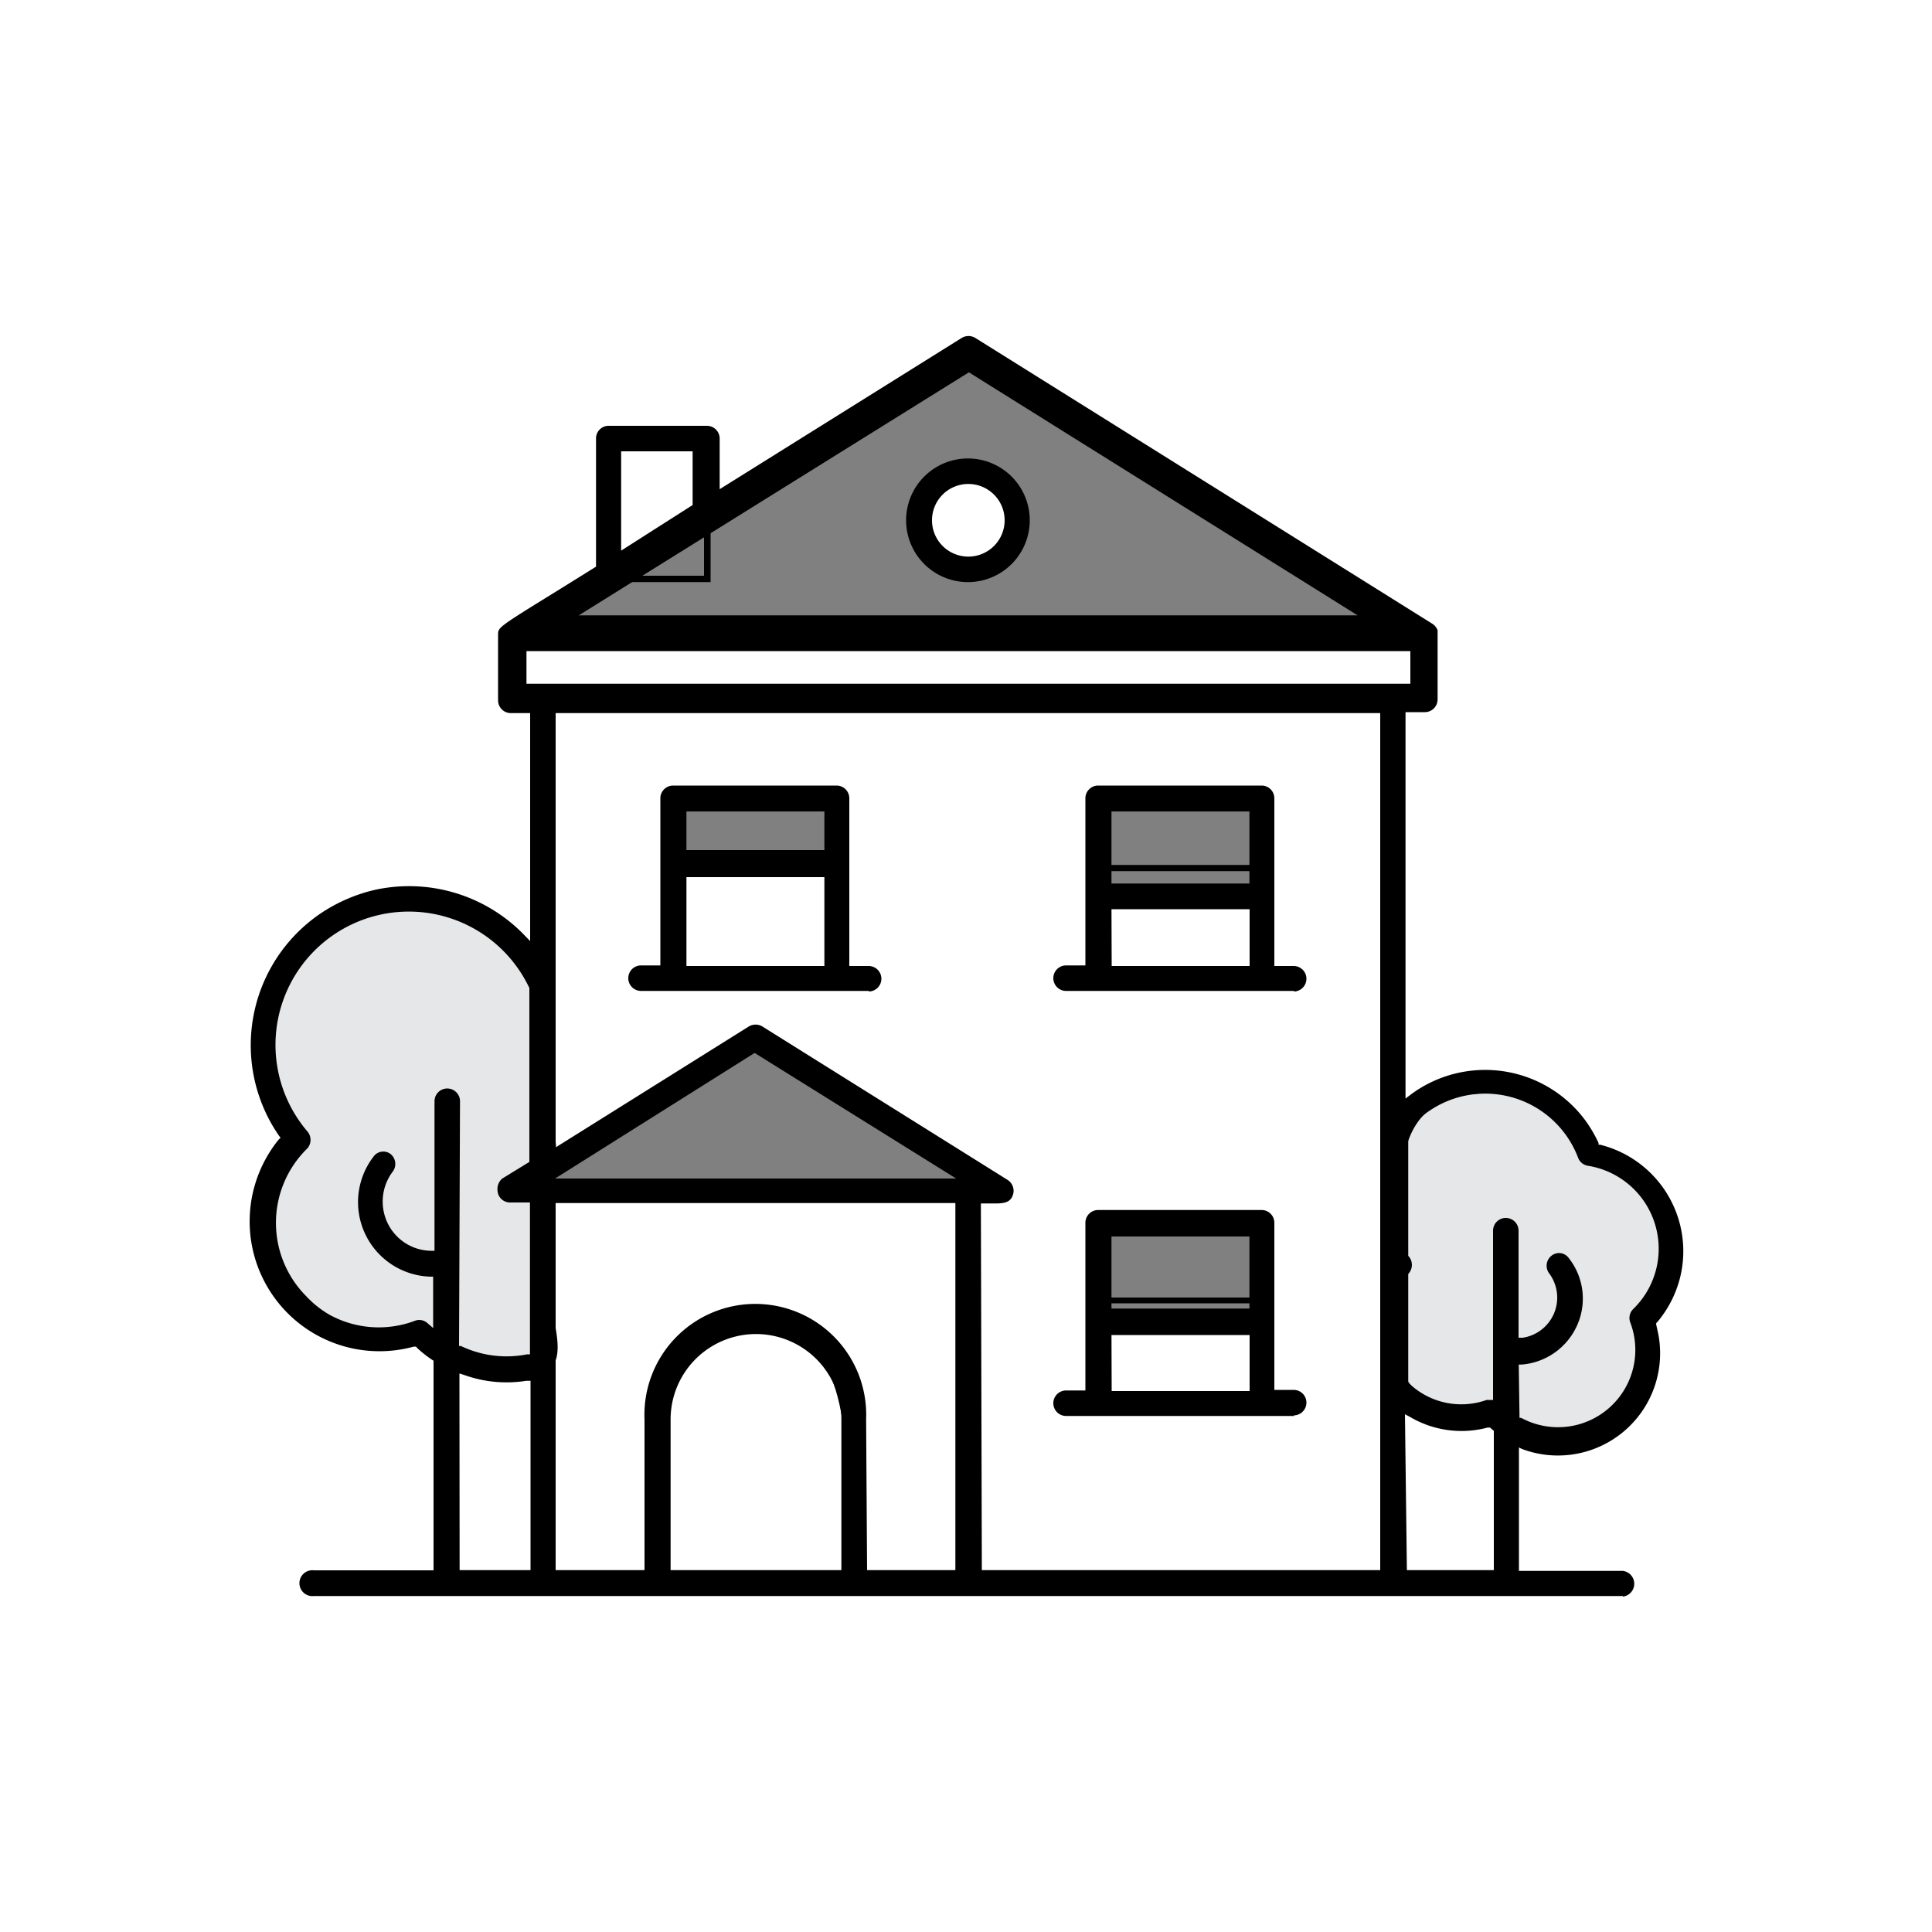<svg xmlns="http://www.w3.org/2000/svg" viewBox="0 0 100 100"><rect x="0" y="0" width="100" height="100" fill="#808080" stroke="none"/><defs><style>.a{fill:#fff;}.b{fill:#e6e7e8;}</style></defs><title>iShop</title><path class="a" d="M-3-2.44V102.44H103V-2.44ZM26.51,61.28,39.09,53.8l12.58,7.48Zm8.36-16.94V41.27h8.46v3.07Zm30.46,24.4H56.87V63.39h8.46Zm0-22.12H56.87V41.27h8.46ZM28.54,32.53,50.16,19.05,71.79,32.53Z"/><path class="a" d="M47.62,26.85a2.5,2.5,0,1,0,2.5-2.51A2.5,2.5,0,0,0,47.62,26.85Z"/><path d="M72,81.7H28.28V36.16H72Zm-43.34-.33h43V36.46h-43Z"/><path d="M50.33,81.7h-22V61.88h22Zm-21.72-.33H50V62.16H28.61Z"/><path d="M44.13,82.07H33.88v-.15c0-.4-1.12-9.79,1.24-12.14,1.77-1.78,5.63-1.68,7.5.17,2.34,2.38,1.57,11.58,1.57,12Zm-10-.34h9.66c.09-1.22.63-9.45-1.46-11.54-1.75-1.75-5.37-1.84-7-.17-2.1,2.09-1.3,10.51-1.17,11.72Z"/><path d="M43.5,50.77H34.81v-6h8.64Zm-8.35-.33h8V45.09h-8Z"/><path d="M65.27,50.77H56.62v-6h8.65Zm-8.35-.33h8V45.09h-8Z"/><path d="M65.27,73.16H56.62v-6h8.65Zm-8.35-.34h8V67.46h-8Z"/><path d="M36.78,30.13H31.35V22.51h5.43Zm-5.1-.33h4.76v-7H31.68Z"/><path d="M43.5,44.51H34.7V41.1h8.8ZM35,44.18h8.11V41.43H35Z"/><path d="M65.5,46.78H56.71V41.1h8.8ZM57,46.45h8.13v-5H57Z"/><path d="M65.5,68.9H56.71V63.23h8.8ZM57,68.57h8.13v-5H57Z"/><path class="b" d="M28.55,60.43c.34-1-.5-3-.42-4.17.42-6.78-2-9.6-6.48-9.6s-8,3.07-8,8.45a9,9,0,0,0,1,3.8,14.25,14.25,0,0,0-1.11,4.77A6.18,6.18,0,0,0,20,69.6a7,7,0,0,0,1.88-.26,6.69,6.69,0,0,0,4.72,1.9c3.54,0,1.53-2.65,1.53-5.92C28.12,62.92,28.55,62.13,28.55,60.43Z"/><path d="M26.59,71.41a6.87,6.87,0,0,1-4.77-1.86,7.07,7.07,0,0,1-1.83.24,6.36,6.36,0,0,1-6.59-6.11,14.61,14.61,0,0,1,1.15-4.78l-.26-.61a7.32,7.32,0,0,1-.82-3.18c0-5.22,3.29-8.66,8.17-8.66a6.29,6.29,0,0,1,4.75,1.77c1.49,1.59,2.08,4.28,1.89,8a7.18,7.18,0,0,0,.27,1.84,5.35,5.35,0,0,1,.17,2.42,11.27,11.27,0,0,1-.17,2.09,15.41,15.41,0,0,0-.26,2.79A13.17,13.17,0,0,0,28.62,68c.24,1.22.43,2.18-.08,2.81A2.4,2.4,0,0,1,26.59,71.41Zm-4.68-2.25.07.07a6.57,6.57,0,0,0,4.61,1.86,2.18,2.18,0,0,0,1.69-.5c.4-.5.24-1.4,0-2.52a13.65,13.65,0,0,1-.33-2.7,16.73,16.73,0,0,1,.25-2.83,10.48,10.48,0,0,0,.18-2.09V60.4a5.11,5.11,0,0,0-.18-2.33A8.13,8.13,0,0,1,28,56.16c.23-3.63-.38-6.26-1.8-7.75a6,6,0,0,0-4.51-1.67c-4.69,0-7.84,3.35-7.84,8.35a6.9,6.9,0,0,0,.78,3l.29.69V59a14.39,14.39,0,0,0-1.14,4.69A6,6,0,0,0,20,69.42a6.68,6.68,0,0,0,1.83-.25Z"/><path class="b" d="M86.45,65.37a6.13,6.13,0,0,0-4.17-5.8,6.12,6.12,0,0,0-5.37-3.13c-3.38,0-4.66,1.91-4.66,5.29,0,1.05-.45,2.83,0,3.69a5,5,0,0,0-.49,2.65c0,2.93,1.39,5.31,4.33,5.31.22,0,.45,0,.68,0A5.32,5.32,0,0,0,84.26,73a5.38,5.38,0,0,0,1.34-3.54,6.47,6.47,0,0,0,0-.76A6.09,6.09,0,0,0,86.45,65.37Z"/><path d="M80.32,74.76a5.42,5.42,0,0,1-3.58-1.35q-.31,0-.63,0c-2.78,0-4.5-2.09-4.5-5.47a5.55,5.55,0,0,1,.47-2.57A5.59,5.59,0,0,1,72,62.83a10.75,10.75,0,0,0,.09-1.13c0-3.72,1.53-5.45,4.83-5.45a6.25,6.25,0,0,1,5.49,3.21,6.25,6.25,0,0,1,3.8,8,5.58,5.58,0,0,1-.49,1,4.45,4.45,0,0,1,0,.73A5.47,5.47,0,0,1,80.32,74.76Zm-3.47-1.7h.05a5.14,5.14,0,0,0,8.55-3.84,4.36,4.36,0,0,0,0-.72h0a5.94,5.94,0,0,0-2-8.18,5.52,5.52,0,0,0-1.15-.55h-.06v-.05A6,6,0,0,0,77,56.59c-3.13,0-4.49,1.59-4.49,5.13,0,.37-.08.73-.14,1.09a5.16,5.16,0,0,0,.07,2.44v.08l-.07,0a5.16,5.16,0,0,0-.46,2.57c0,2.48,1,5.14,4.17,5.14a3.75,3.75,0,0,0,.67,0Z"/><path d="M73.47,36h-47V32.37H73.51Zm-46.73-.34H73.13v-3H26.74Z"/><path d="M52.28,61.45H25.92L39.1,53.61Zm-25.16-.33h24L39.09,54Z"/><path d="M78.9,74.83a5.13,5.13,0,0,0,6.71-6.26l0-.19.12-.15A5.51,5.51,0,0,0,85,60.47a5.68,5.68,0,0,0-2.2-1.12h-.16l-.07-.24A6.25,6.25,0,0,0,74.27,56a6.71,6.71,0,0,0-1.1.64l-.56.41V36.74h1.2a.49.49,0,0,0,.49-.49h0V32.68a.45.45,0,0,0-.19-.24h0L50.36,17.63a.49.49,0,0,0-.52,0l-12.79,8V22.7a.49.49,0,0,0-.49-.49H31.48a.49.49,0,0,0-.49.49v6.7l-.17.11L28.73,30.8c-2.81,1.74-2.81,1.78-2.82,2v3.4a.49.49,0,0,0,.49.49h1.2V49.12L27,48.5A8.06,8.06,0,0,0,14.57,58.7l.15.22-.16.21a6.54,6.54,0,0,0,6.82,10.42h.2l.14.13a6.94,6.94,0,0,0,.74.6l.15.1V81.45H16.25a.5.5,0,1,0,0,1H84a.5.5,0,1,0,0-1H78.43v-6.8ZM27.6,81.45h-4V70.9l.47.17a6.17,6.17,0,0,0,3.13.28l.41-.06Zm0-21.15-1.46.91a.5.5,0,0,0-.14.7.53.53,0,0,0,.4.22h1.2v8.15l-.28.06a5.22,5.22,0,0,1-1.11.11,5.46,5.46,0,0,1-2.42-.55l-.2-.09V57a.47.47,0,0,0-.45-.49h0a.46.46,0,0,0-.49.42v8h-.36a2.68,2.68,0,0,1-2.33-1.57,2.74,2.74,0,0,1,.28-2.87.48.48,0,0,0-.09-.68h0c-.09-.07-.32-.24-.67.08a3.69,3.69,0,0,0,.63,5.18,3.73,3.73,0,0,0,2.22.79h.34V69l-.57-.49a.47.47,0,0,0-.52,0A5.46,5.46,0,0,1,17,68.19a5.55,5.55,0,0,1-2.29-7.51,5.39,5.39,0,0,1,1-1.36.49.49,0,0,0,0-.66A7.08,7.08,0,1,1,27.52,51v.07ZM32,23.2h4.09v3L32,28.79ZM50.1,19,70.85,32H29.35ZM27.25,35.39V33.7H73v1.69ZM43.68,81.45H34.51v-8a4.59,4.59,0,1,1,9.17,0Zm5.93,0H44.67v-8a5.57,5.57,0,1,0-11.14,0v8h-5V62.13H49.61ZM28.13,61.14l11-6.86,11,6.86ZM71.61,81.45h-21V62.13h.64c.74,0,.93,0,1-.37a.49.49,0,0,0-.22-.55L39.36,53.27a.53.53,0,0,0-.52,0L28.55,59.68v-23H71.61Zm5.83,0H72.6V72.94l.52.3a5.12,5.12,0,0,0,3.81.51h.19l.15.15h0l.13.1Zm.49-18.24a.47.47,0,0,0-.49.43v9l-.28.09H77a4.07,4.07,0,0,1-4.17-.94l-.1-.11V65.94l.09-.11a.53.53,0,0,0,0-.72L72.74,65V58.56l.07-.09a5.29,5.29,0,0,1,7.44-.79,5.42,5.42,0,0,1,1.63,2.26.47.47,0,0,0,.38.31,4.52,4.52,0,0,1,2.44,7.69.49.49,0,0,0-.11.54,4.17,4.17,0,0,1-2.38,5.4,4.08,4.08,0,0,1-1.5.29,4.14,4.14,0,0,1-2.09-.58l-.18-.1V70.36h.33A3.21,3.21,0,0,0,81,65.14a.46.46,0,0,0-.66-.07.49.49,0,0,0-.09.69h0a2.26,2.26,0,0,1-1.44,3.6l-.41.06V63.7a.47.47,0,0,0-.44-.49Z"/><path d="M84,82.61H16.25a.67.67,0,1,1,0-1.33h6.19V70.43l-.08-.05a6.26,6.26,0,0,1-.76-.6l-.07-.08h-.11a6.72,6.72,0,0,1-7-10.71l.1-.1-.09-.12a8.24,8.24,0,0,1,2.12-11.46,8.46,8.46,0,0,1,2.85-1.25,8.29,8.29,0,0,1,7.72,2.32l.32.33V36.91h-1a.66.66,0,0,1-.66-.66v-3.4c0-.37,0-.38,2.9-2.17l2.09-1.3.08-.05V22.7a.65.65,0,0,1,.66-.66h5.08a.66.66,0,0,1,.66.66v2.62l12.53-7.83a.68.68,0,0,1,.7,0L74.16,32.3a.72.72,0,0,1,.25.32h0v3.59a.66.66,0,0,1-.66.65h-1v20l.29-.22a6.45,6.45,0,0,1,9,1.33,6.75,6.75,0,0,1,.7,1.19v.09h.08a5.68,5.68,0,0,1,4.14,6.88,5.74,5.74,0,0,1-1.17,2.29l-.07.07v.09A5.29,5.29,0,0,1,78.78,75l-.16-.08v6.39H84a.67.67,0,0,1,0,1.33Zm-67.7-1a.33.33,0,1,0-.12.65.24.24,0,0,0,.12,0H84a.32.32,0,0,0,.39-.27.33.33,0,0,0-.27-.38.24.24,0,0,0-.12,0H78.27v-7.2l.69.26a5,5,0,0,0,6.38-2.94,5,5,0,0,0,.11-3.09l-.08-.27.18-.22a5.34,5.34,0,0,0-2.76-8.64l-.24-.06-.1-.23a6.1,6.1,0,0,0-9.16-2.38l-.82.61V36.59h1.36a.34.34,0,0,0,.34-.33V32.74A.29.29,0,0,0,74,32.6h0L50.28,17.76a.33.33,0,0,0-.36,0l-13,8.15V22.7a.34.34,0,0,0-.33-.34H31.48a.34.34,0,0,0-.34.34v6.8l-.24.15L28.82,31c-2.59,1.6-2.75,1.72-2.75,1.9v3.39a.34.34,0,0,0,.34.33h1.36v13l-.88-.92a7.88,7.88,0,0,0-11.15-.23,7.72,7.72,0,0,0-1.9,2.85,7.83,7.83,0,0,0,.86,7.35l.22.33-.25.3a6.4,6.4,0,0,0,6.66,10.19l.28-.08.21.2a5.82,5.82,0,0,0,.72.57l.22.16V81.62Zm61.36,0H72.39V72.68l.77.43a5,5,0,0,0,3.69.51l.27-.08.23.2h0l.17.16Zm-4.84-.34h4.5V74.06l-.2-.17H77A5.24,5.24,0,0,1,73,73.35l-.28-.15Zm-1,.34H50.45V62h.81c.76,0,.81,0,.87-.24a.34.34,0,0,0-.14-.37L39.27,53.42a.32.32,0,0,0-.35,0L28.42,60V36.57H71.78Zm-21-.34H71.44V36.91H28.76V59.39l10-6.26a.68.68,0,0,1,.7,0l12.69,7.94a.67.67,0,0,1,.29.74c-.14.48-.51.49-1.2.48h-.47Zm-1,.34H44.56V73.48a5.41,5.41,0,0,0-10.82,0v8.14H28.53V62H49.77Zm-4.94-.34h4.57v-19H28.76v19h4.6v-7.8a5.74,5.74,0,1,1,11.47,0Zm-1,.34H34.36V73.48a4.75,4.75,0,1,1,9.49,0Zm-9.17-.34h8.84v-7.8a4.42,4.42,0,0,0-8.84,0h0Zm-6.92.34H23.43v-11l.69.24a6.13,6.13,0,0,0,3.06.29l.59-.1Zm-4-.34h3.67v-9.8h-.22a6.49,6.49,0,0,1-3.21-.3l-.25-.08Zm56.95-6.94a4.31,4.31,0,0,1-2.19-.62l-.25-.15V70.26h.46a3.14,3.14,0,0,0,2.4-1.49,3,3,0,0,0-.21-3.45c-.24-.22-.37-.12-.44-.06a.34.34,0,0,0-.07.46,2.42,2.42,0,0,1-1.55,3.83l-.59.09V63.7a.33.33,0,0,0-.39-.26.32.32,0,0,0-.27.26v9l-.42.08h-.13a4.18,4.18,0,0,1-4.4-1l-.15-.16V65.78l.14-.15c.06,0,.2-.19,0-.51l-.1-.13V58.42l.11-.15a5.46,5.46,0,0,1,9.39,1.51.33.33,0,0,0,.25.21,4.69,4.69,0,0,1,2.53,8,.36.36,0,0,0-.08.36,4.24,4.24,0,0,1-1.16,4.86A4.35,4.35,0,0,1,80.71,74.34Zm-2.09-.94.09,0a4,4,0,0,0,5.65-4.92.65.65,0,0,1,.14-.71,4.35,4.35,0,0,0-2.34-7.42.65.65,0,0,1-.51-.42,5.14,5.14,0,0,0-8.79-1.42h0V65h0a.68.68,0,0,1,0,.94v5.62l0,0a3.91,3.91,0,0,0,4.06.9h.33V63.7a.66.66,0,0,1,1.32,0v5.54h.22a2.1,2.1,0,0,0,1.35-3.35A.66.66,0,0,1,80.3,65h0a.62.62,0,0,1,.87.08,3.39,3.39,0,0,1,.28,3.87,3.44,3.44,0,0,1-2.69,1.68h-.15ZM26.21,70.59A5.77,5.77,0,0,1,23.72,70l-.3-.14V57a.33.33,0,0,0-.38-.27.32.32,0,0,0-.27.27v8.12h-.55a2.84,2.84,0,0,1-2.47-1.65,2.91,2.91,0,0,1,.33-3,.34.34,0,0,0-.07-.46c-.07-.06-.21-.15-.46.08a3.54,3.54,0,0,0,2.74,5.61h.5v3.64l-.85-.71a.31.31,0,0,0-.32-.06A5.61,5.61,0,0,1,17,68.28a5.7,5.7,0,0,1-2.36-7.73,5.5,5.5,0,0,1,1-1.37.33.33,0,0,0,0-.45A7.24,7.24,0,1,1,27.71,51V60.4l-1.53,1a.32.32,0,0,0-.08.46.3.3,0,0,0,.26.14h1.36V70.4l-.41.09A5.85,5.85,0,0,1,26.21,70.59Zm-2.45-.92h.1a5.46,5.46,0,0,0,3.42.43h.15V62.24h-1a.65.65,0,0,1-.68-.64A.7.7,0,0,1,26,61l1.4-.86v-9h0A6.9,6.9,0,1,0,15.9,58.55a.67.67,0,0,1,0,.9,5.38,5.38,0,0,0-.08,7.61,5.23,5.23,0,0,0,1.25,1,5.31,5.31,0,0,0,4.39.31.63.63,0,0,1,.66.11l.3.26V66.08h-.13a3.86,3.86,0,0,1-2.92-6.26.62.62,0,0,1,.83-.1.66.66,0,0,1,.13.92h0a2.57,2.57,0,0,0-.28,2.64,2.53,2.53,0,0,0,2.24,1.46h.2V57a.66.66,0,1,1,1.32,0Zm26.88-8.34H27.5l11.55-7.22.08,0ZM28.73,61H49.49l-10.43-6.5ZM71.42,32.18H28.78L50.1,18.85l.08,0Zm-41.49-.33H70.27L50.1,19.24Zm1.88-2.76V23h4.42v3.3Zm.34-5.73V28.5l3.7-2.36V23.36Z"/><path d="M67,72.13h-1.2V63.29a.49.49,0,0,0-.49-.49H56.87a.49.49,0,0,0-.49.49h0V72.1h-1.2a.5.5,0,1,0,0,1H67a.46.46,0,0,0,.49-.44V72.6a.46.46,0,0,0-.45-.47Zm-2.19,0H57.37V68.9h7.47Zm0-4.23H57.37V63.82h7.47Z"/><path d="M67,73.29H55.18a.66.66,0,0,1,0-1.32h1V63.29a.66.66,0,0,1,.66-.66h8.46a.66.66,0,0,1,.66.66h0v8.65h1a.66.66,0,0,1,0,1.32Zm-11.85-1a.34.34,0,0,0-.27.39.33.33,0,0,0,.27.27H67a.34.34,0,0,0,.27-.39A.33.33,0,0,0,67,72.3H65.66v-9a.34.34,0,0,0-.33-.34H56.87a.34.34,0,0,0-.33.34v9Zm9.83,0H57.2V68.73H65ZM57.54,72h7.14v-2.9H57.53ZM65,68.07H57.2V63.65H65Zm-7.47-.34h7.14V64H57.53Z"/><path d="M45,50.13h-1.2V41.32a.49.49,0,0,0-.49-.49H34.87a.49.49,0,0,0-.49.49v8.81h-1.2a.5.5,0,1,0,0,1H45a.5.5,0,0,0,0-1Zm-2.19,0H35.36V45.2h7.48Zm0-5.92H35.36v-2.4h7.48Z"/><path d="M45,51.29H33.18a.66.66,0,0,1,0-1.32h1V41.32a.66.66,0,0,1,.66-.66h8.46a.66.66,0,0,1,.66.66V50h1a.66.66,0,1,1,0,1.32Zm-11.85-1a.34.34,0,0,0-.39.27.34.34,0,0,0,.27.39H45a.34.34,0,0,0,.27-.39A.33.33,0,0,0,45,50.3H43.66v-9a.34.34,0,0,0-.33-.34H34.87a.34.34,0,0,0-.34.34v9Zm9.82,0h-7.8V45.08H43ZM35.53,50h7.14v-4.6H35.53ZM43,44.37h-7.8V41.65H43ZM35.53,44h7.14V42H35.53Z"/><path d="M67,50.13h-1.2V41.32a.49.49,0,0,0-.49-.49H56.87a.49.49,0,0,0-.49.49h0v8.81h-1.2a.5.5,0,1,0,0,1H67a.46.46,0,0,0,.49-.44v0a.47.47,0,0,0-.41-.5Zm-2.19,0H57.37V46.89h7.47Zm0-4.23H57.37V41.82h7.47Z"/><path d="M67,51.29H55.18a.66.66,0,0,1,0-1.32h1V41.32a.66.66,0,0,1,.66-.66h8.46a.66.66,0,0,1,.66.66h0V50h1a.66.66,0,1,1,0,1.32Zm-11.85-1a.34.34,0,0,0,0,.66H67a.34.34,0,0,0,.27-.39A.32.32,0,0,0,67,50.3H65.66v-9a.34.34,0,0,0-.33-.34H56.87a.34.34,0,0,0-.33.34v9Zm9.83,0H57.2V46.73H65ZM57.54,50h7.14V47.06H57.53ZM65,46.06H57.2V41.65H65Zm-7.47-.33h7.14V42H57.53Z"/><path d="M72.36,32.7H28l22.2-13.85Zm-43.24-.33H71.2l-21-13.13Z"/><path d="M50.12,29.51a2.67,2.67,0,1,1,2.67-2.67,2.67,2.67,0,0,1-2.67,2.67Zm0-5a2.34,2.34,0,1,0,2.34,2.34,2.34,2.34,0,0,0-2.34-2.34Z"/><path d="M50.1,23.9a3,3,0,1,0,3,3h0A3,3,0,0,0,50.1,23.9Zm0,5.08a2.09,2.09,0,1,1,2.09-2.09A2.1,2.1,0,0,1,50.1,29Z"/><path d="M50.1,30.13a3.2,3.2,0,1,1,3.2-3.2h0A3.2,3.2,0,0,1,50.1,30.13Zm0-6.07A2.87,2.87,0,1,0,53,26.93h0A2.88,2.88,0,0,0,50.1,24.06Zm0,5.08a2.21,2.21,0,1,1,2.21-2.21h0A2.21,2.21,0,0,1,50.1,29.14Zm0-4.09A1.88,1.88,0,1,0,52,26.93h0a1.88,1.88,0,0,0-1.88-1.88Z"/></svg>